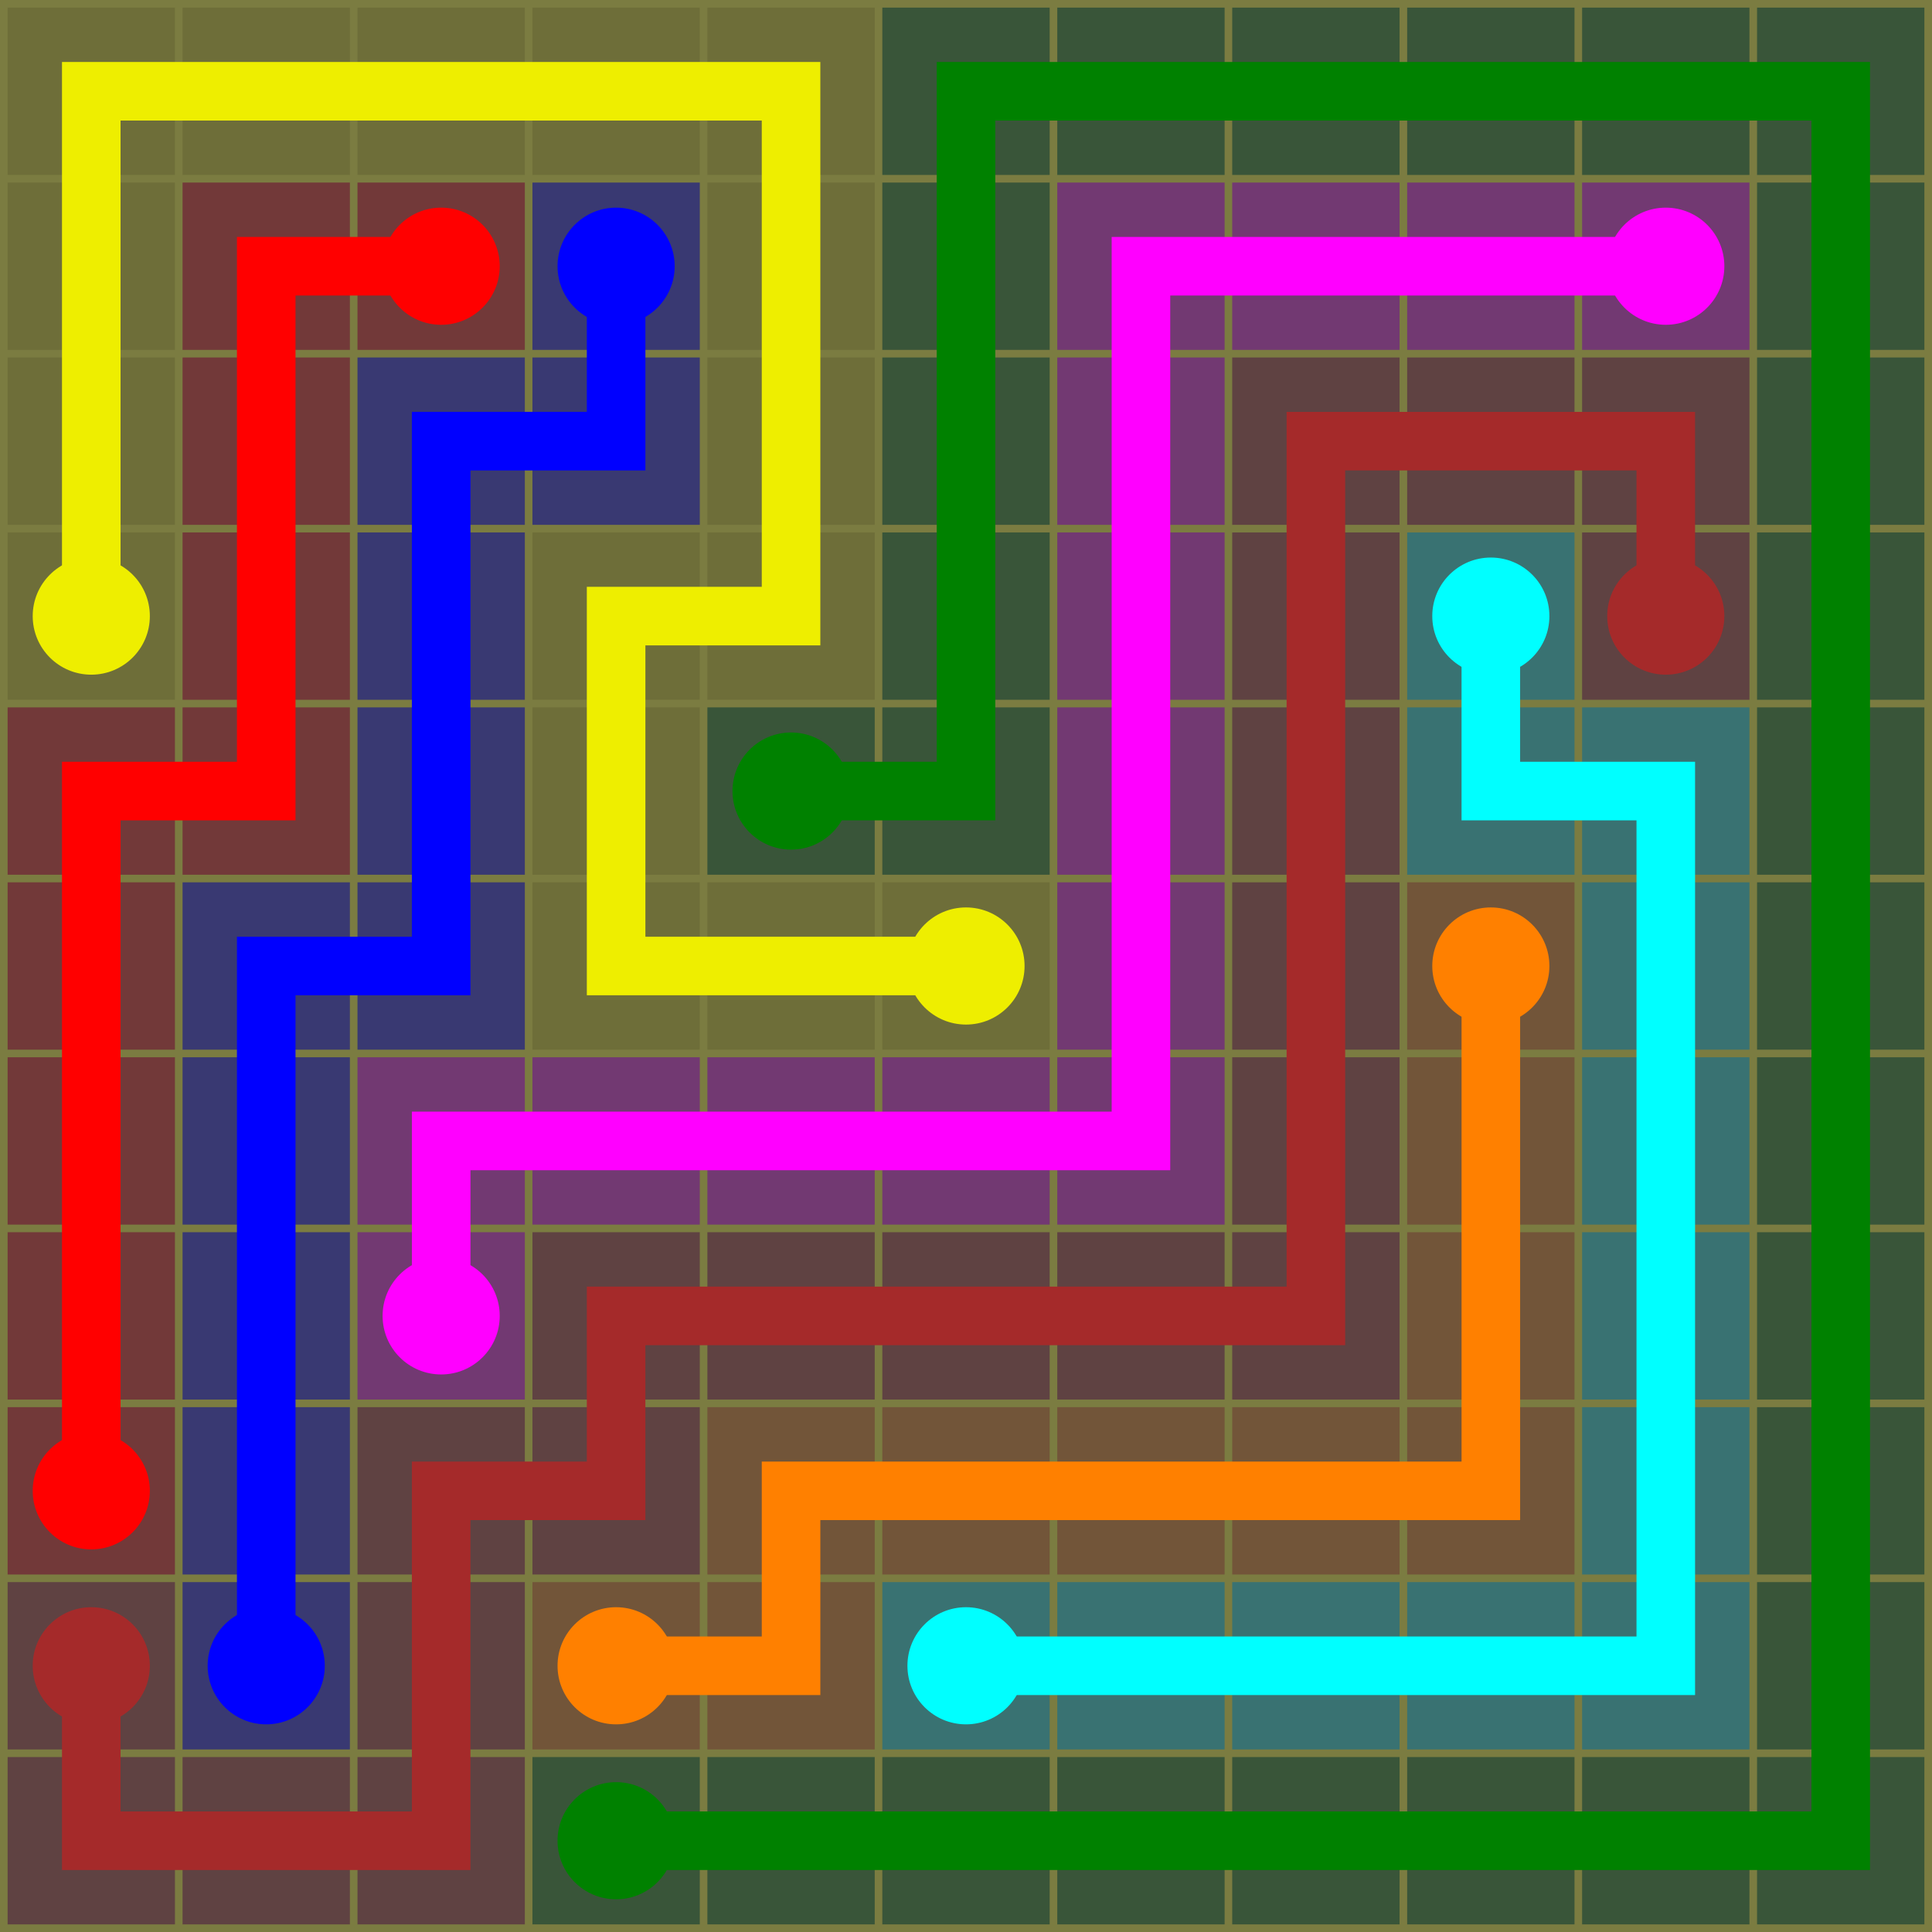 <svg xmlns="http://www.w3.org/2000/svg" width="254" height="254">
  <rect width="254" height="254" style="fill: #7b7c41;" />
  <rect x="1" y="1" width="22" height="22" style="fill: #6e6e39;" />
  <rect x="24" y="1" width="22" height="22" style="fill: #6e6e39;" />
  <rect x="47" y="1" width="22" height="22" style="fill: #6e6e39;" />
  <rect x="70" y="1" width="22" height="22" style="fill: #6e6e39;" />
  <rect x="93" y="1" width="22" height="22" style="fill: #6e6e39;" />
  <rect x="116" y="1" width="22" height="22" style="fill: #395539;" />
  <rect x="139" y="1" width="22" height="22" style="fill: #395539;" />
  <rect x="162" y="1" width="22" height="22" style="fill: #395539;" />
  <rect x="185" y="1" width="22" height="22" style="fill: #395539;" />
  <rect x="208" y="1" width="22" height="22" style="fill: #395539;" />
  <rect x="231" y="1" width="22" height="22" style="fill: #395539;" />
  <rect x="1" y="24" width="22" height="22" style="fill: #6e6e39;" />
  <rect x="24" y="24" width="22" height="22" style="fill: #723939;" />
  <rect x="47" y="24" width="22" height="22" style="fill: #723939;" />
  <circle cx="58" cy="35" r="7.7" style="fill: #ff0000;" />
  <rect x="70" y="24" width="22" height="22" style="fill: #393972;" />
  <circle cx="81" cy="35" r="7.7" style="fill: #0000ff;" />
  <rect x="93" y="24" width="22" height="22" style="fill: #6e6e39;" />
  <rect x="116" y="24" width="22" height="22" style="fill: #395539;" />
  <rect x="139" y="24" width="22" height="22" style="fill: #723972;" />
  <rect x="162" y="24" width="22" height="22" style="fill: #723972;" />
  <rect x="185" y="24" width="22" height="22" style="fill: #723972;" />
  <rect x="208" y="24" width="22" height="22" style="fill: #723972;" />
  <circle cx="219" cy="35" r="7.7" style="fill: #ff00ff;" />
  <rect x="231" y="24" width="22" height="22" style="fill: #395539;" />
  <rect x="1" y="47" width="22" height="22" style="fill: #6e6e39;" />
  <rect x="24" y="47" width="22" height="22" style="fill: #723939;" />
  <rect x="47" y="47" width="22" height="22" style="fill: #393972;" />
  <rect x="70" y="47" width="22" height="22" style="fill: #393972;" />
  <rect x="93" y="47" width="22" height="22" style="fill: #6e6e39;" />
  <rect x="116" y="47" width="22" height="22" style="fill: #395539;" />
  <rect x="139" y="47" width="22" height="22" style="fill: #723972;" />
  <rect x="162" y="47" width="22" height="22" style="fill: #5f4242;" />
  <rect x="185" y="47" width="22" height="22" style="fill: #5f4242;" />
  <rect x="208" y="47" width="22" height="22" style="fill: #5f4242;" />
  <rect x="231" y="47" width="22" height="22" style="fill: #395539;" />
  <rect x="1" y="70" width="22" height="22" style="fill: #6e6e39;" />
  <circle cx="12" cy="81" r="7.7" style="fill: #eeee00;" />
  <rect x="24" y="70" width="22" height="22" style="fill: #723939;" />
  <rect x="47" y="70" width="22" height="22" style="fill: #393972;" />
  <rect x="70" y="70" width="22" height="22" style="fill: #6e6e39;" />
  <rect x="93" y="70" width="22" height="22" style="fill: #6e6e39;" />
  <rect x="116" y="70" width="22" height="22" style="fill: #395539;" />
  <rect x="139" y="70" width="22" height="22" style="fill: #723972;" />
  <rect x="162" y="70" width="22" height="22" style="fill: #5f4242;" />
  <rect x="185" y="70" width="22" height="22" style="fill: #397272;" />
  <circle cx="196" cy="81" r="7.7" style="fill: #00ffff;" />
  <rect x="208" y="70" width="22" height="22" style="fill: #5f4242;" />
  <circle cx="219" cy="81" r="7.7" style="fill: #a52a2a;" />
  <rect x="231" y="70" width="22" height="22" style="fill: #395539;" />
  <rect x="1" y="93" width="22" height="22" style="fill: #723939;" />
  <rect x="24" y="93" width="22" height="22" style="fill: #723939;" />
  <rect x="47" y="93" width="22" height="22" style="fill: #393972;" />
  <rect x="70" y="93" width="22" height="22" style="fill: #6e6e39;" />
  <rect x="93" y="93" width="22" height="22" style="fill: #395539;" />
  <circle cx="104" cy="104" r="7.7" style="fill: #008100;" />
  <rect x="116" y="93" width="22" height="22" style="fill: #395539;" />
  <rect x="139" y="93" width="22" height="22" style="fill: #723972;" />
  <rect x="162" y="93" width="22" height="22" style="fill: #5f4242;" />
  <rect x="185" y="93" width="22" height="22" style="fill: #397272;" />
  <rect x="208" y="93" width="22" height="22" style="fill: #397272;" />
  <rect x="231" y="93" width="22" height="22" style="fill: #395539;" />
  <rect x="1" y="116" width="22" height="22" style="fill: #723939;" />
  <rect x="24" y="116" width="22" height="22" style="fill: #393972;" />
  <rect x="47" y="116" width="22" height="22" style="fill: #393972;" />
  <rect x="70" y="116" width="22" height="22" style="fill: #6e6e39;" />
  <rect x="93" y="116" width="22" height="22" style="fill: #6e6e39;" />
  <rect x="116" y="116" width="22" height="22" style="fill: #6e6e39;" />
  <circle cx="127" cy="127" r="7.7" style="fill: #eeee00;" />
  <rect x="139" y="116" width="22" height="22" style="fill: #723972;" />
  <rect x="162" y="116" width="22" height="22" style="fill: #5f4242;" />
  <rect x="185" y="116" width="22" height="22" style="fill: #725539;" />
  <circle cx="196" cy="127" r="7.7" style="fill: #ff8000;" />
  <rect x="208" y="116" width="22" height="22" style="fill: #397272;" />
  <rect x="231" y="116" width="22" height="22" style="fill: #395539;" />
  <rect x="1" y="139" width="22" height="22" style="fill: #723939;" />
  <rect x="24" y="139" width="22" height="22" style="fill: #393972;" />
  <rect x="47" y="139" width="22" height="22" style="fill: #723972;" />
  <rect x="70" y="139" width="22" height="22" style="fill: #723972;" />
  <rect x="93" y="139" width="22" height="22" style="fill: #723972;" />
  <rect x="116" y="139" width="22" height="22" style="fill: #723972;" />
  <rect x="139" y="139" width="22" height="22" style="fill: #723972;" />
  <rect x="162" y="139" width="22" height="22" style="fill: #5f4242;" />
  <rect x="185" y="139" width="22" height="22" style="fill: #725539;" />
  <rect x="208" y="139" width="22" height="22" style="fill: #397272;" />
  <rect x="231" y="139" width="22" height="22" style="fill: #395539;" />
  <rect x="1" y="162" width="22" height="22" style="fill: #723939;" />
  <rect x="24" y="162" width="22" height="22" style="fill: #393972;" />
  <rect x="47" y="162" width="22" height="22" style="fill: #723972;" />
  <circle cx="58" cy="173" r="7.7" style="fill: #ff00ff;" />
  <rect x="70" y="162" width="22" height="22" style="fill: #5f4242;" />
  <rect x="93" y="162" width="22" height="22" style="fill: #5f4242;" />
  <rect x="116" y="162" width="22" height="22" style="fill: #5f4242;" />
  <rect x="139" y="162" width="22" height="22" style="fill: #5f4242;" />
  <rect x="162" y="162" width="22" height="22" style="fill: #5f4242;" />
  <rect x="185" y="162" width="22" height="22" style="fill: #725539;" />
  <rect x="208" y="162" width="22" height="22" style="fill: #397272;" />
  <rect x="231" y="162" width="22" height="22" style="fill: #395539;" />
  <rect x="1" y="185" width="22" height="22" style="fill: #723939;" />
  <circle cx="12" cy="196" r="7.7" style="fill: #ff0000;" />
  <rect x="24" y="185" width="22" height="22" style="fill: #393972;" />
  <rect x="47" y="185" width="22" height="22" style="fill: #5f4242;" />
  <rect x="70" y="185" width="22" height="22" style="fill: #5f4242;" />
  <rect x="93" y="185" width="22" height="22" style="fill: #725539;" />
  <rect x="116" y="185" width="22" height="22" style="fill: #725539;" />
  <rect x="139" y="185" width="22" height="22" style="fill: #725539;" />
  <rect x="162" y="185" width="22" height="22" style="fill: #725539;" />
  <rect x="185" y="185" width="22" height="22" style="fill: #725539;" />
  <rect x="208" y="185" width="22" height="22" style="fill: #397272;" />
  <rect x="231" y="185" width="22" height="22" style="fill: #395539;" />
  <rect x="1" y="208" width="22" height="22" style="fill: #5f4242;" />
  <circle cx="12" cy="219" r="7.7" style="fill: #a52a2a;" />
  <rect x="24" y="208" width="22" height="22" style="fill: #393972;" />
  <circle cx="35" cy="219" r="7.7" style="fill: #0000ff;" />
  <rect x="47" y="208" width="22" height="22" style="fill: #5f4242;" />
  <rect x="70" y="208" width="22" height="22" style="fill: #725539;" />
  <circle cx="81" cy="219" r="7.7" style="fill: #ff8000;" />
  <rect x="93" y="208" width="22" height="22" style="fill: #725539;" />
  <rect x="116" y="208" width="22" height="22" style="fill: #397272;" />
  <circle cx="127" cy="219" r="7.7" style="fill: #00ffff;" />
  <rect x="139" y="208" width="22" height="22" style="fill: #397272;" />
  <rect x="162" y="208" width="22" height="22" style="fill: #397272;" />
  <rect x="185" y="208" width="22" height="22" style="fill: #397272;" />
  <rect x="208" y="208" width="22" height="22" style="fill: #397272;" />
  <rect x="231" y="208" width="22" height="22" style="fill: #395539;" />
  <rect x="1" y="231" width="22" height="22" style="fill: #5f4242;" />
  <rect x="24" y="231" width="22" height="22" style="fill: #5f4242;" />
  <rect x="47" y="231" width="22" height="22" style="fill: #5f4242;" />
  <rect x="70" y="231" width="22" height="22" style="fill: #395539;" />
  <circle cx="81" cy="242" r="7.7" style="fill: #008100;" />
  <rect x="93" y="231" width="22" height="22" style="fill: #395539;" />
  <rect x="116" y="231" width="22" height="22" style="fill: #395539;" />
  <rect x="139" y="231" width="22" height="22" style="fill: #395539;" />
  <rect x="162" y="231" width="22" height="22" style="fill: #395539;" />
  <rect x="185" y="231" width="22" height="22" style="fill: #395539;" />
  <rect x="208" y="231" width="22" height="22" style="fill: #395539;" />
  <rect x="231" y="231" width="22" height="22" style="fill: #395539;" />
  <path d="M 58,35 h -23 v 23 v 23 v 23 h -23 v 23 v 23 v 23 v 23  " style="stroke: #ff0000; stroke-width: 7.7; fill: none; stroke-linecap: round" />
  <path d="M 35,219 v -23 v -23 v -23 v -23 h 23 v -23 v -23 v -23 h 23 v -23  " style="stroke: #0000ff; stroke-width: 7.7; fill: none; stroke-linecap: round" />
  <path d="M 58,173 v -23 h 23 h 23 h 23 h 23 v -23 v -23 v -23 v -23 v -23 h 23 h 23 h 23  " style="stroke: #ff00ff; stroke-width: 7.7; fill: none; stroke-linecap: round" />
  <path d="M 127,127 h -23 h -23 v -23 v -23 h 23 v -23 v -23 v -23 h -23 h -23 h -23 h -23 v 23 v 23 v 23  " style="stroke: #eeee00; stroke-width: 7.7; fill: none; stroke-linecap: round" />
  <path d="M 196,81 v 23 h 23 v 23 v 23 v 23 v 23 v 23 h -23 h -23 h -23 h -23  " style="stroke: #00ffff; stroke-width: 7.7; fill: none; stroke-linecap: round" />
  <path d="M 219,81 v -23 h -23 h -23 v 23 v 23 v 23 v 23 v 23 h -23 h -23 h -23 h -23 v 23 h -23 v 23 v 23 h -23 h -23 v -23  " style="stroke: #a52a2a; stroke-width: 7.7; fill: none; stroke-linecap: round" />
  <path d="M 104,104 h 23 v -23 v -23 v -23 v -23 h 23 h 23 h 23 h 23 h 23 v 23 v 23 v 23 v 23 v 23 v 23 v 23 v 23 v 23 v 23 h -23 h -23 h -23 h -23 h -23 h -23 h -23  " style="stroke: #008100; stroke-width: 7.7; fill: none; stroke-linecap: round" />
  <path d="M 196,127 v 23 v 23 v 23 h -23 h -23 h -23 h -23 v 23 h -23  " style="stroke: #ff8000; stroke-width: 7.7; fill: none; stroke-linecap: round" />
</svg>
